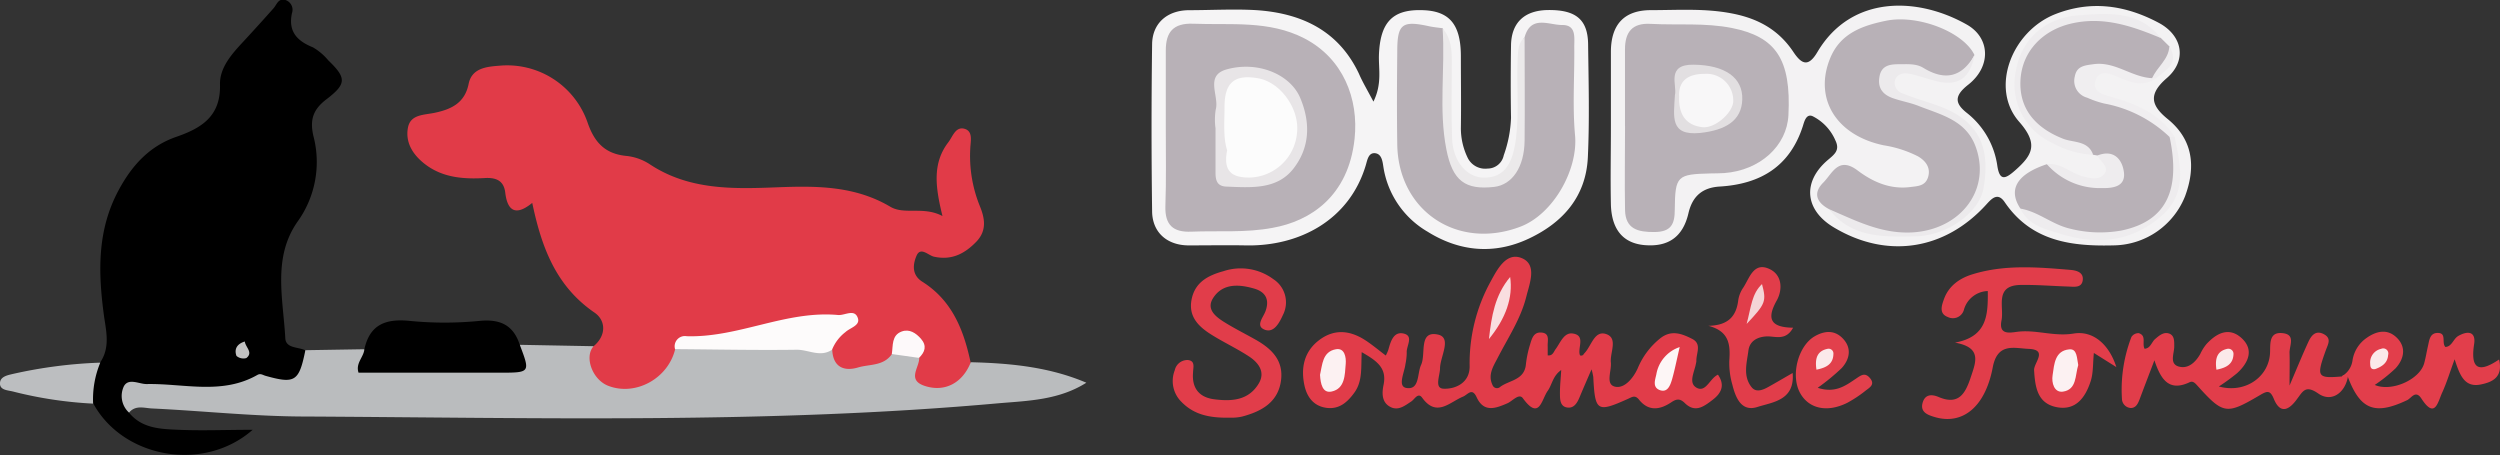 <svg xmlns="http://www.w3.org/2000/svg" viewBox="0 0 488.08 88.86"><rect x="0" y="0" width="488.08" height="88.86" fill="#333333" stroke="none"/><defs><style>.cls-1{fill:#e13b48;}.cls-2{fill:#babcbe;}.cls-3{fill:#f3f2f3;}.cls-4{fill:#f5f4f5;}.cls-5{fill:#e13c49;}.cls-6{fill:#e13d4a;}.cls-7{fill:#e23e4b;}.cls-8{fill:#e2404c;}.cls-9{fill:#bcbec0;}.cls-10{fill:#fdfbfb;}.cls-11{fill:#fdf9fa;}.cls-12{fill:#c2c2c2;}.cls-13{fill:#b8b1b7;}.cls-14{fill:#eceaec;}.cls-15{fill:#eeecee;}.cls-16{fill:#f0eef0;}.cls-17{fill:#ebe9ea;}.cls-18{fill:#fcf1f2;}.cls-19{fill:#f9dee0;}.cls-20{fill:#fdf6f6;}.cls-21{fill:#fbe9ea;}.cls-22{fill:#f4d5d7;}.cls-23{fill:#e2dfe1;}.cls-24{fill:#e8e5e7;}.cls-25{fill:#f8f7f8;}.cls-26{fill:#fcfcfc;}</style></defs><g id="Layer_2" data-name="Layer 2"><g id="Layer_1-2" data-name="Layer 1"><path class="cls-1" d="M115.85,67.62c2.6-2.12,2.42-5.08.23-6.58-7.58-5.19-10.37-12.84-12.17-21.43-3,2.46-4.81,1.86-5.27-2-.28-2.41-1.87-3-4.13-2.84-4,.21-8-.07-11.4-2.62-2.38-1.79-4-4.18-3.48-7.15.47-2.75,3.21-2.52,5.34-3,3.16-.68,5.78-1.91,6.52-5.62.62-3.09,3.51-3.36,6-3.55A16.61,16.61,0,0,1,114.74,24c1.3,3.73,3.32,6,7.43,6.43A10.26,10.26,0,0,1,126.75,32c7.76,5.19,16.49,4.9,25.21,4.56,7.58-.29,15-.26,21.87,3.81,2.77,1.63,6.45-.16,10.17,1.81-1.32-5.43-2.08-10.2,1.14-14.4.85-1.1,1.4-3.11,3.14-2.64s1.2,2.44,1.15,3.82a26,26,0,0,0,1.84,11.21c1,2.41,1.44,4.81-.64,7-2.27,2.35-4.82,3.71-8.3,2.94-1.08-.24-2.61-2-3.39-.19-.71,1.64-1,3.75,1.14,5.09,5.83,3.68,8.09,9.48,9.43,15.82.09,4.11-1.88,5.83-6.64,5.78-4.23,0-5.15-1.13-4.82-5.72.17-.53.39-1,.55-1.59.36-1.19.38-2.36-1-2.83s-2,.68-2.35,1.79a9.37,9.37,0,0,1-.85,1.95c-2.29,2.56-5.43,2.62-8.46,2.64-2.54,0-4-1.45-4.2-4.06-.08-2.46,1.81-3.86,3.61-6.21-5.82,1-11.21.12-16.35,1.83a41.6,41.6,0,0,1-13,2.49c-1.56,0-3,.18-3.14,2.21-.83,4-3.19,6.45-7.26,7.19-4.24.77-8,.47-11-3.36C112.72,70.37,112.71,68.75,115.85,67.62Z"/><path d="M25.19,80.56c2.52,3.11,6.18,3.2,9.67,3.35,4.62.2,9.26,0,14.47,0-9.62,8.44-25.39,5.49-31.15-5.19-2.22-3.12-.84-5.62,1.4-8,2.11-3.15,1-6.57.62-9.83-1.05-8.16-1.14-16.08,2.9-23.65,2.6-4.87,6-8.68,11.33-10.53,4.89-1.69,8.68-4,8.52-10.19-.09-3.29,2.27-5.94,4.51-8.35,2-2.16,4-4.36,5.93-6.54.65-.72.92-2,2.29-1.64A2,2,0,0,1,57,2.57C56.23,6.15,58,8,61.09,9.24a11.26,11.26,0,0,1,3,2.54c3.52,3.4,3.64,4.56-.34,7.59-2.63,2-3.29,4-2.57,7.16a19.94,19.94,0,0,1-3.1,16.76c-4.89,7-2.8,15-2.38,22.74.1,2,2.48,1.68,3.86,2.34,1,4.38-1.38,6.54-6,6.93-8.73.73-17.4,1.59-26.19,1C24.61,76.08,25.32,78.8,25.19,80.56Z"/><path class="cls-2" d="M25.19,80.56a4.41,4.41,0,0,1-1-5.16c.93-1.67,3-.39,4.47-.42,7.23-.14,14.66,2.16,21.57-1.77.64-.37,1.05,0,1.6.16,5.78,1.62,6.55,1.12,7.79-5l11.56-.19c.65,2.46,2.16,3.37,4.79,3.31,6.79-.17,13.6-.27,20.38,0,3.35.14,4.76-1.16,5.18-4.17l14.36.27c-1.87,2.1-.23,6.54,2.85,7.73,5.36,2.08,11.74-1.44,13.09-7.21.35-.25.68-.65,1.1-.68,9.87-.56,19.76-1.7,29.55.82.13,3.39,2.26,4.32,5.05,3.49,2.25-.67,5-.24,6.62-2.65,2-1.34,3.71-.73,5.31.75.07,1.89-2.46,4.33,1.07,5.5,3.89,1.29,7.41-.55,9-4.62,7.7.19,15.31.91,22.56,4-5.32,3.37-11.28,3.52-17,4-45,4.05-90.2,2.84-135.33,2.6-10,0-20-1.09-30-1.57C28.24,79.7,26.48,79,25.19,80.56Z"/><path class="cls-3" d="M314.5,24.54c0-4.85,0-9.71,0-14.56.06-5.27,2.65-8,7.83-8s10.55-.39,15.87.66c5.12,1,9.06,3.22,11.91,7.48,1.59,2.38,2.91,3.11,4.73,0C361.45-1,374.38-.65,384,4.81c4.55,2.58,4.8,8.16.26,11.73-2.71,2.13-2.67,3.59-.31,5.47a16,16,0,0,1,6,10.42c.47,3,1.61,2.47,3.44.86,3.41-3,4.64-5.16.82-9.51-5.73-6.51-1.52-17.59,7-21C408.24,0,415,1,421.52,4.49,426.15,7,427,11.85,423,15.27c-3.56,3.1-3.13,5.28.24,8,5,4.08,5.45,9.42,3.34,15.08a15.21,15.21,0,0,1-13.68,9.55c-8.38.24-16.26-.71-21.51-8.42-1.31-1.93-2.44-.83-3.51.35-8.18,9.08-19.56,10.79-29.95,4.51-5.51-3.34-6.09-8.74-1.2-13,1.35-1.16,2.56-1.95,1.6-3.92a9.45,9.45,0,0,0-4.44-4.73c-1.24-.55-1.63,1-1.91,1.92-2.54,7.89-8.27,11.33-16.24,11.81-3.29.2-5.31,1.8-6.1,5.21-1.09,4.69-4,6.62-8.6,6.22-4.13-.37-6.4-3-6.54-7.92C314.39,34.84,314.5,29.69,314.5,24.54Z"/><path class="cls-4" d="M268.14,19.84c1.7-3.47,1-6.29,1.07-9,.21-6.38,2.57-9,8.33-8.86,5.41.1,7.66,2.72,7.67,9,0,4.71.07,9.42,0,14.13a13.16,13.16,0,0,0,1.25,5.53,3.8,3.8,0,0,0,3.95,2.27,3.22,3.22,0,0,0,3.17-2.59A24.1,24.1,0,0,0,295,23c-.08-4.71-.07-9.42,0-14.13.06-4.46,2.63-6.86,7.24-6.91,5.41-.06,7.75,1.85,7.81,6.67.09,7.36.29,14.73-.05,22.07-.36,7.63-4.8,12.73-11.56,15.9s-13.52,2.51-19.72-1.36a17.74,17.74,0,0,1-8.64-12.67c-.17-1.11-.34-2.63-1.77-2.67-1.16,0-1.37,1.36-1.65,2.31-3.19,10.77-13,15.92-23.47,15.7-3.69-.07-7.39,0-11.09,0-4.2,0-7.11-2.48-7.17-6.62q-.22-16.33,0-32.67c.06-4.14,3-6.6,7.17-6.63,4.43,0,8.88-.27,13.3,0,8.75.62,15.93,4,19.9,12.38C266,16,266.9,17.49,268.14,19.84Z"/><path class="cls-5" d="M309.07,69.32a2.36,2.36,0,0,1,.26-.36c1.37-1.38,1.93-4.55,4.27-3.73s.69,3.62.89,5.54c.17,1.65-1.09,4.23.77,4.71s3.62-1.67,4.47-3.56A14.65,14.65,0,0,1,324.2,66c2.14-1.65,4.19-.84,6.16.16s.75,2.85.83,4.34a3.39,3.39,0,0,1-.08.44c-.27,1.65-1.6,3.87.18,4.79s2.55-1.9,4.11-2.58c1.39,2,.72,3.56-1,4.88s-3.44,2.65-5.46.67c-.95-.93-1.62-.85-2.65-.16-2.18,1.46-4.42,1.83-6.29-.5-.8-1-1.35-.53-2.21-.15-6,2.69-6.39,2.44-6.73-4.3a12.31,12.31,0,0,0-.34-1.48c-.92,2.12-1.64,3.77-2.33,5.43-.48,1.16-1.15,2.28-2.53,2s-1.3-1.78-1.31-2.92c0-1.31.15-2.63.25-4.38-1.67,1.16-1.78,2.87-2.64,4.07-1.22,1.7-1.61,5.89-4.86,1.42-.76-1-2,.56-3,1-2.3,1-4.59,1.87-6-1.15-.91-2-1.74-.53-2.66-.15-2.64,1.08-5.17,4.12-8,.2-.8-1.08-1.46.32-2.1.74-1.24.81-2.52,1.87-4.05,1.1-1.77-.88-1.7-2.75-1.38-4.3.71-3.36-1.33-4.73-4.26-6.42-.15,3,.19,5.64-1.41,7.87-1.37,1.91-3,3.35-5.5,3s-3.81-2.14-4.29-4.47c-.71-3.42,0-6.53,2.84-8.71s5.79-2,8.71-.24c1.48.91,2.82,2.06,4.35,3.21a8,8,0,0,0,.5-1.12c.44-1.59,1-3.6,2.94-3.18,2.12.46.52,2.47.65,3.78a11.76,11.76,0,0,1-.25,2.18c-.19,1.65-1.6,4.36.17,4.67,2.62.44,2.09-2.77,2.88-4.5,1-2.13-.54-6.71,3.25-5.93,2.84.59.49,4.27.45,6.58,0,1.45-1.21,4,.78,4,2.28.07,5.06-1.18,5-4.43A33,33,0,0,1,291,55c1.31-2.41,3.08-5.86,6.11-4.6s1.53,4.9.88,7.49c-1.07,4.32-3.55,8-5.58,11.95-.87,1.68-2,3.36-1,5.38a.92.92,0,0,0,1.49.3c1.77-1.3,4.67-1.29,5-4.32a20.73,20.73,0,0,1,.8-3.88c.34-1.09.64-2.49,2.16-2.4,1.83.1,1.23,1.63,1.3,2.71,0,.58,0,1.17,0,1.75,1,.13,1.17-.72,1.57-1.25.94-1.28,1.64-3.35,3.43-3,2.36.41.88,2.67,1.25,4.08,0,.09.14.22.22.23A1.35,1.35,0,0,0,309.07,69.32Z"/><path class="cls-6" d="M413.18,71.67l-4.39-2.76c-.21,2.08-.1,3.87-.61,5.47-1,3.12-2.86,5.85-6.65,5.11s-4.21-3.94-4.41-7.22c-.09-1.41,2.79-4-1.06-4.16-2.73-.1-6.06-1.3-7,3.55-1.48,7.91-6,11.4-11.44,9.73-1.27-.38-2.72-.93-2.29-2.65s1.7-1.85,3.16-1.23c3.95,1.68,5.23-.74,6.27-3.87,1-3,2.21-5.8-3.08-6.75,6.29-1.16,6.45-5.4,6.4-10.07a5,5,0,0,0-4.64,3.58,2.23,2.23,0,0,1-3.17,1.49c-1.76-.66-1.18-2.25-.78-3.4.94-2.72,3.18-4.24,5.8-5,6.22-1.87,12.58-1.33,18.92-.8,1.14.1,2.6.44,2.41,2s-1.68,1.29-2.82,1.25c-3.11-.1-6.21-.36-9.31-.31-5.18.08-3.19,4.31-3.73,6.92-.64,3.14,2,2.31,3.48,2.18,3.54-.32,6.88,1,10.59.39C408.77,64.47,411.84,67.42,413.18,71.67Z"/><path class="cls-6" d="M458.38,73.59c-.58,3.16-3.23,5-5.74,3.26s-3-.52-4.19,1.06c-1.44,2-3.2,3.13-4.51,0-.75-1.85-1.36-1.57-2.81-.72-6.51,3.83-7.09,3.7-12.22-2-.46-.51-.85-.84-1.44-.56-4.06,1.91-5.62-.6-6.86-4.29-1.07,2.83-2,5.23-2.89,7.62-.32.83-.73,1.73-1.78,1.69a1.84,1.84,0,0,1-1.67-1.8,28.72,28.72,0,0,1,1.85-12.06,1.65,1.65,0,0,1,1.42-.75c1.59.48.6,2,1.15,3.05,1.17-.08,1.35-1.3,2.07-1.91s1.63-1.44,2.72-1.06,1,1.58,1,2.63c-.05,1.37-.95,3.29.88,3.81s3.29-.82,4.22-2.49a9.08,9.08,0,0,1,1.16-1.86c2-2.19,4.45-3.45,6.91-1.18s1.29,4.83-.89,6.82a38.54,38.54,0,0,1-3.57,2.6c5.14,1.43,9.86-1.88,10-6.69.05-1.8-.16-4,2.45-3.72s1.3,2.44,1.35,3.87c.06,1.76,0,3.52,0,6.36,1.47-3.43,2.51-6,3.68-8.53.58-1.26,1.46-2.37,3.09-1.46,1.43.81.76,1.89.35,3-1.93,5.33-1.73,5.61,3.08,5.22A.76.76,0,0,1,458.38,73.59Z"/><path d="M101.49,67.35c2.05,5.41,2.05,5.41-4,5.41H70c-.62-1.87,1-3,1.14-4.58,1.06-4.85,4.19-6,8.86-5.53a69.44,69.44,0,0,0,13.6,0C97.69,62.25,100.24,63.48,101.49,67.35Z"/><path class="cls-6" d="M240.16,81.54c-4.33.1-7.22-.72-9.54-3.12a5.71,5.71,0,0,1-1.27-6.13,2.53,2.53,0,0,1,2.57-2c1.52.17,1,1.53,1,2.46-.25,3,1.17,4.82,4.12,5.2,3.32.43,6.65.28,8.66-3,1.37-2.2.13-4-1.7-5.26-2.33-1.55-4.88-2.74-7.26-4.21-2.62-1.6-4.81-3.59-4.09-7.08.68-3.33,3.23-4.64,6.25-5.47a10.67,10.67,0,0,1,9.68,1.56,5.39,5.39,0,0,1,1.89,7C249.79,63,248.73,65,247,64.4c-2-.7-.38-2.42.06-3.63.85-2.31,0-3.79-2.21-4.43-3-.87-6.14-1.05-8,1.83-1.47,2.28.61,3.76,2.4,4.86s3.84,2.14,5.75,3.21c3.13,1.75,5.61,4,5.1,8-.55,4.29-3.79,6.06-7.53,7.07A9,9,0,0,1,240.16,81.54Z"/><path class="cls-7" d="M458.38,73.59l-1.19-.13a4.17,4.17,0,0,0,2.08-3A6.55,6.55,0,0,1,462,66c2-1.42,4.16-1.87,6,0s1.31,4.13-.31,5.91a30.21,30.21,0,0,1-4.06,3.24c3.21,1.41,8.76-1,9.65-4.23.31-1.13.49-2.29.75-3.43S474.4,65,475.92,65c1.82,0,.7,1.92,1.5,2.74,1.3-.08,1.52-1.59,2.53-2.16,1.9-1.07,3.45-.83,3.08,1.6-.74,4.75.79,5.77,4.87,3,.82,3.5-1.36,4.42-3.52,4.87-3.3.71-4.18-1.95-5.16-4.91-.93,2.53-1.54,4.57-2.42,6.49s-1.41,5.26-4.06,1.19c-1.18-1.82-2,0-2.85.33C463.65,81.1,460.8,80,458.38,73.59Z"/><path class="cls-6" d="M333.53,63.61c3.84-.08,5.46-1.82,5.84-5.06a5.94,5.94,0,0,1,1-2.44c1.21-1.87,2-5,5.05-3.61,2.56,1.16,2.63,4.07,1.45,6.18-2,3.57-1.21,5.24,3.2,5.3-1.45,2.68-3.58,1.6-5.22,1.7-2,.11-3.29,1.09-3.5,2.74-.3,2.39-1.14,5,.64,7.2.87,1.06,2.18.52,3.25-.08,1.51-.84,3-1.72,4.74-2.72.47,5.38-3.93,5.68-6.89,6.64-3.13,1-4.25-1.84-4.88-4.36a15.14,15.14,0,0,1-.59-4.76C337.84,67.25,337.57,64.65,333.53,63.61Z"/><path class="cls-8" d="M354.87,75.71c3.47,1.14,5.51-.47,7.56-1.84.92-.62,1.66-1.18,2.61-.1,1.07,1.23.07,1.84-.73,2.43a23.78,23.78,0,0,1-3.66,2.44c-4,2-7.6,1.12-9.26-2-1.82-3.44-.32-9.14,2.92-11,2-1.14,4-1.23,5.62.61s1.14,3.94-.36,5.6A41.92,41.92,0,0,1,354.87,75.71Z"/><path class="cls-9" d="M19.58,70.8a18.61,18.61,0,0,0-1.4,8A79,79,0,0,1,2.51,76.43C1.55,76.19.1,76.18,0,75-.11,73.51,1.5,73.25,2.53,73A91.44,91.44,0,0,1,19.58,70.8Z"/><path class="cls-10" d="M162.44,68.28c-2.28,1.53-4.57,0-6.85,0-7.94.11-15.87-.06-23.8-.12a2,2,0,0,1,2.28-2.52c10.1.31,19.38-5.07,29.55-4.14,1.33.12,3.22-1.29,3.86.6.5,1.46-1.51,1.88-2.43,2.74A8.17,8.17,0,0,0,162.44,68.28Z"/><path class="cls-11" d="M179.42,69.87l-5.31-.75c.26-1.64-.08-3.66,1.93-4.4,1.5-.55,2.77.28,3.78,1.44C181,67.54,180.58,68.74,179.42,69.87Z"/><path class="cls-12" d="M47.79,66.67c.15,1.16,1.7,2.15.3,3.24a2.09,2.09,0,0,1-1.92-.42C45.68,68.15,46.27,67.14,47.79,66.67Z"/><path class="cls-13" d="M317.25,24.66c0-5,0-10,0-15,0-3.3,1.31-5.23,5.06-5,5.28.28,10.57-.24,15.85.81,8.57,1.72,11.55,6.11,11,17-.29,6-5.54,10.8-12.54,11.32-.88.06-1.77.05-2.65.07-6.55.16-6.93.44-7,7.06,0,2.85-.72,4.35-3.95,4.38s-5.69-.57-5.76-4.31c-.1-5.43,0-10.87,0-16.3Z"/><path class="cls-13" d="M357.1,40.84c-2.42-1.29-3.22-3.12-1.13-5.2,1.75-1.75,2.93-5.18,6.68-2.37,2.93,2.21,6.32,3.75,10.27,3.25,1.5-.19,3-.19,3.52-2s-.51-3.14-2-4a22.37,22.37,0,0,0-6.67-2.15c-9.34-1.94-13.72-9.2-10.42-17.1,2-4.79,6.29-6.28,10.87-7.22,6.25-1.27,15.13,2.21,17.26,6.69-3,5.56-3.11,5.63-9.27,3.55a10.69,10.69,0,0,0-5.61-.72c-1,.22-2,.59-2.27,1.78a2.43,2.43,0,0,0,1.2,2.61,9,9,0,0,0,3.57,1.67,36.56,36.56,0,0,1,5.43,1.85c7,2.74,9.7,7.64,8.23,15-.89,4.45-7.19,8.87-12.69,9.23C367.77,46.15,362.09,44.76,357.1,40.84Z"/><path class="cls-13" d="M394.43,40.69C392,37,393.75,34,399.61,32.06c2.81,1.15,5.2,3.31,8.39,3.5,1.85.11,4.29.74,4.93-1.54s-1.63-3-3.44-3.66l-.84-.14c-1.82-1.34-4-1.7-6.1-2.47C396.81,25.61,394,22,394,16.34a11.72,11.72,0,0,1,8.63-11.89c6.8-2,13.36-1.3,19.27,3l1.68,1.66c.73,3.18-1.71,4.64-3.51,6.45a9,9,0,0,1-5.11-.9,8.79,8.79,0,0,0-3.33-1.1c-1.84,0-4.26-.47-4.84,1.89-.54,2.15,1.68,2.89,3.24,3.56,3.34,1.45,7.1,1.82,10.11,4.18a14.34,14.34,0,0,1,4,4c3.34,12-4.79,20.81-17.22,18.71A26.47,26.47,0,0,1,394.43,40.69Z"/><path class="cls-14" d="M357.1,40.84c5.36,2.3,10.5,5,16.74,4.5,9.26-.8,14.94-8.59,11.82-16.84-1.91-5.05-6.75-6.11-11.07-7.81-1.63-.65-3.39-.94-5-1.51-1.86-.64-3-1.85-2.69-4,.3-2.35,1.94-2.65,3.85-2.64,1.63,0,3.33-.16,4.75.71,4.26,2.6,7.56,1.8,10-2.51-.87,4.5-3.14,6.12-7.3,5.14-1.85-.44-3.64-1.14-5.5-1.49-1.17-.22-2.48.06-2.79,1.51a2.2,2.2,0,0,0,1.62,2.36c2.16.9,4.44,1.52,6.65,2.31,7.8,2.77,10.55,7.68,9.07,16.16-.84,4.83-7.12,9.29-13.29,9.41S361.48,46.49,357.1,40.84Z"/><path class="cls-15" d="M421.85,7.42c-5.6-2.33-11.21-4.28-17.48-2.82-5.62,1.31-9.55,5.44-9.9,10.91s2.66,9.35,8.3,11.57c2,.8,4.9.32,5.88,3.14a18.22,18.22,0,0,1-7.95-2.3,12.57,12.57,0,0,1-7.12-14.16c1.07-6,5.54-10.28,12.22-10.77C411.54,2.58,417.62,2,421.85,7.42Z"/><path class="cls-16" d="M423.58,26.75a25.11,25.11,0,0,0-12.77-6.54,18.72,18.72,0,0,1-3.33-1.14,3.38,3.38,0,0,1-2.41-4.14c.37-2.06,1.95-2.16,3.66-2.4,4.22-.58,7.47,2.58,11.47,2.73.26-.4.53-.41.81,0-2.33,1.62-4.68,1-7,0-1.77-.75-4.08-1.94-4.88.45s1.86,2.84,3.64,3.37c4.69,1.4,9,3.3,11.8,7.64C424.25,27.2,423.92,27.22,423.58,26.75Z"/><path class="cls-15" d="M423.58,26.75l1,0c1.07,5.45,2.53,10.93-2.58,15.4-5.87,5.13-12.54,5.71-19.65,3.52-3-.93-6.33-1.62-7.9-4.94,3.52.59,6.22,3.13,9.72,3.92A23.74,23.74,0,0,0,414.2,45C422.82,43.2,425.8,37.25,423.58,26.75Z"/><path class="cls-15" d="M409.49,30.36c3-1.19,4.7.52,5.13,3,.58,3.31-2.46,3.39-4.48,3.36a13.72,13.72,0,0,1-10.53-4.67c2.7-.32,4.59,1.71,6.94,2.36,1.39.38,3.15.82,4.16-.32C412.05,32.59,410,31.61,409.49,30.36Z"/><path class="cls-15" d="M421,15.24c-.27,0-.54,0-.81,0,.91-2.17,3.21-3.59,3.33-6.18C425.59,12.31,422.91,13.62,421,15.24Z"/><path class="cls-13" d="M227.6,24.85c0-5,0-10,0-15,0-3.56,1.43-5.37,5.35-5.22,7.33.29,14.79-.7,21.68,2.85,7.58,3.91,10.66,11.78,9.83,19.6-1.2,11.26-8.65,16.09-16,17.4-5.3,1-10.59.53-15.88.75-3.57.15-5.15-1.32-5.06-4.93C227.7,35.15,227.6,30,227.6,24.85Z"/><path class="cls-13" d="M297.65,7.28c1.22-4.43,4.81-2.36,7.37-2.4,2.79,0,2.31,2.53,2.33,4.36.06,5.73-.37,11.49.15,17.18.61,6.69-4.24,15.41-10.71,17.85-12.26,4.64-23.83-3.11-24-16.11-.09-6-.06-12,0-18.07,0-5.44.93-6.13,6.29-4.95.86.18,1.74.25,2.61.38,1.76,6.17.61,12.49.87,18.73a19.58,19.58,0,0,0,1,6.46c1.59,4.06,3.64,5.34,7.74,4.8,3.09-.4,5.18-3.07,5.49-6.92.51-6.26,0-12.53.39-18.79C297.19,9,297,8,297.65,7.28Z"/><path class="cls-17" d="M297.65,7.28c0,6.74.07,13.47,0,20.21-.06,5.15-2.42,8.58-5.94,9-5.64.63-8.12-1.16-9.33-7.31-1.55-7.82-.2-15.77-.74-23.64,1.66,1.89,1.81,4.2,1.8,6.55,0,5-.13,10,.05,14.94.16,4.5,2.92,7.67,6.25,7.65,4,0,5.64-2.73,6.25-7.85s.07-10.37.31-15.54C296.37,9.82,296.43,8.35,297.65,7.28Z"/><path class="cls-18" d="M257.71,73.18c.46-1.91.43-4.53,3.12-5,1.7-.3,2,1.6,1.9,2.84-.18,2.13-.11,4.84-2.75,5.42C258.2,76.83,257.81,74.93,257.71,73.18Z"/><path class="cls-19" d="M290.69,66.19c.5-4.45,1.13-8.51,4.14-12.12C295.41,58.1,294,62.14,290.69,66.19Z"/><path class="cls-20" d="M327.93,67.76c-.64,2.75-1,4.61-1.52,6.4-.33,1.09-.87,2.55-2.36,2s-.91-2-.68-3.08A6.81,6.81,0,0,1,327.93,67.76Z"/><path class="cls-18" d="M405.74,71.27c-.63,2-.25,4.8-3,5.19-1.68.23-2.26-1.7-2-3.25.31-2.12.44-4.72,3.21-5C405.57,68,405.46,70,405.74,71.27Z"/><path class="cls-21" d="M432.72,72.18c-.33-2.28.18-3.66,2.14-4.08a1,1,0,0,1,1.19,1C436,71.08,434.67,71.8,432.72,72.18Z"/><path class="cls-21" d="M463.74,72.05c-.84.17-1-.39-1-1a2.72,2.72,0,0,1,2.12-2.94,1,1,0,0,1,1.38,1.19C466.14,70.85,465.05,71.57,463.74,72.05Z"/><path class="cls-22" d="M341,63.24c.91-3.44,1-5.88,3-7.78C344.88,58.83,344.73,59.29,341,63.24Z"/><path class="cls-21" d="M354.63,72.17c-.34-2.27.18-3.64,2.13-4.06a.94.94,0,0,1,1.18,1C357.9,71.07,356.56,71.79,354.63,72.17Z"/><path class="cls-23" d="M327,18.54c.48-1.81-1.82-6,3.65-5.91,6.13.07,9.63,2.53,9.5,6.79-.12,4.08-3.18,6-8.26,6.54C326,26.52,326.75,22.88,327,18.54Z"/><path class="cls-24" d="M237.29,24.94a12.84,12.84,0,0,1,.05-3.51c.77-2.64-2.22-6.66,2.13-7.88,6.16-1.72,12.51,1,14.41,5.65,2,4.8,1.85,9.64-1.39,13.76s-8.34,3.65-13.07,3.47c-1.82-.07-2.11-1.24-2.11-2.7,0-2.93,0-5.86,0-8.79Z"/><path class="cls-25" d="M327.83,18.92c-.21-3.45,2.11-4.51,5-4.5a5.2,5.2,0,0,1,5.55,5.07c.24,2.25-3.46,5.63-6,5.34C329.07,24.46,327.7,22.24,327.83,18.92Z"/><path class="cls-26" d="M239.58,29.34c-.78-2.38-.53-5.45-.51-8.51,0-4.76,2-6.38,6.63-5.53,4.32.79,8,5.95,7.53,10.54a9.56,9.56,0,0,1-9.33,8.83C240.74,34.66,238.71,33.65,239.58,29.34Z"/></g></g></svg>